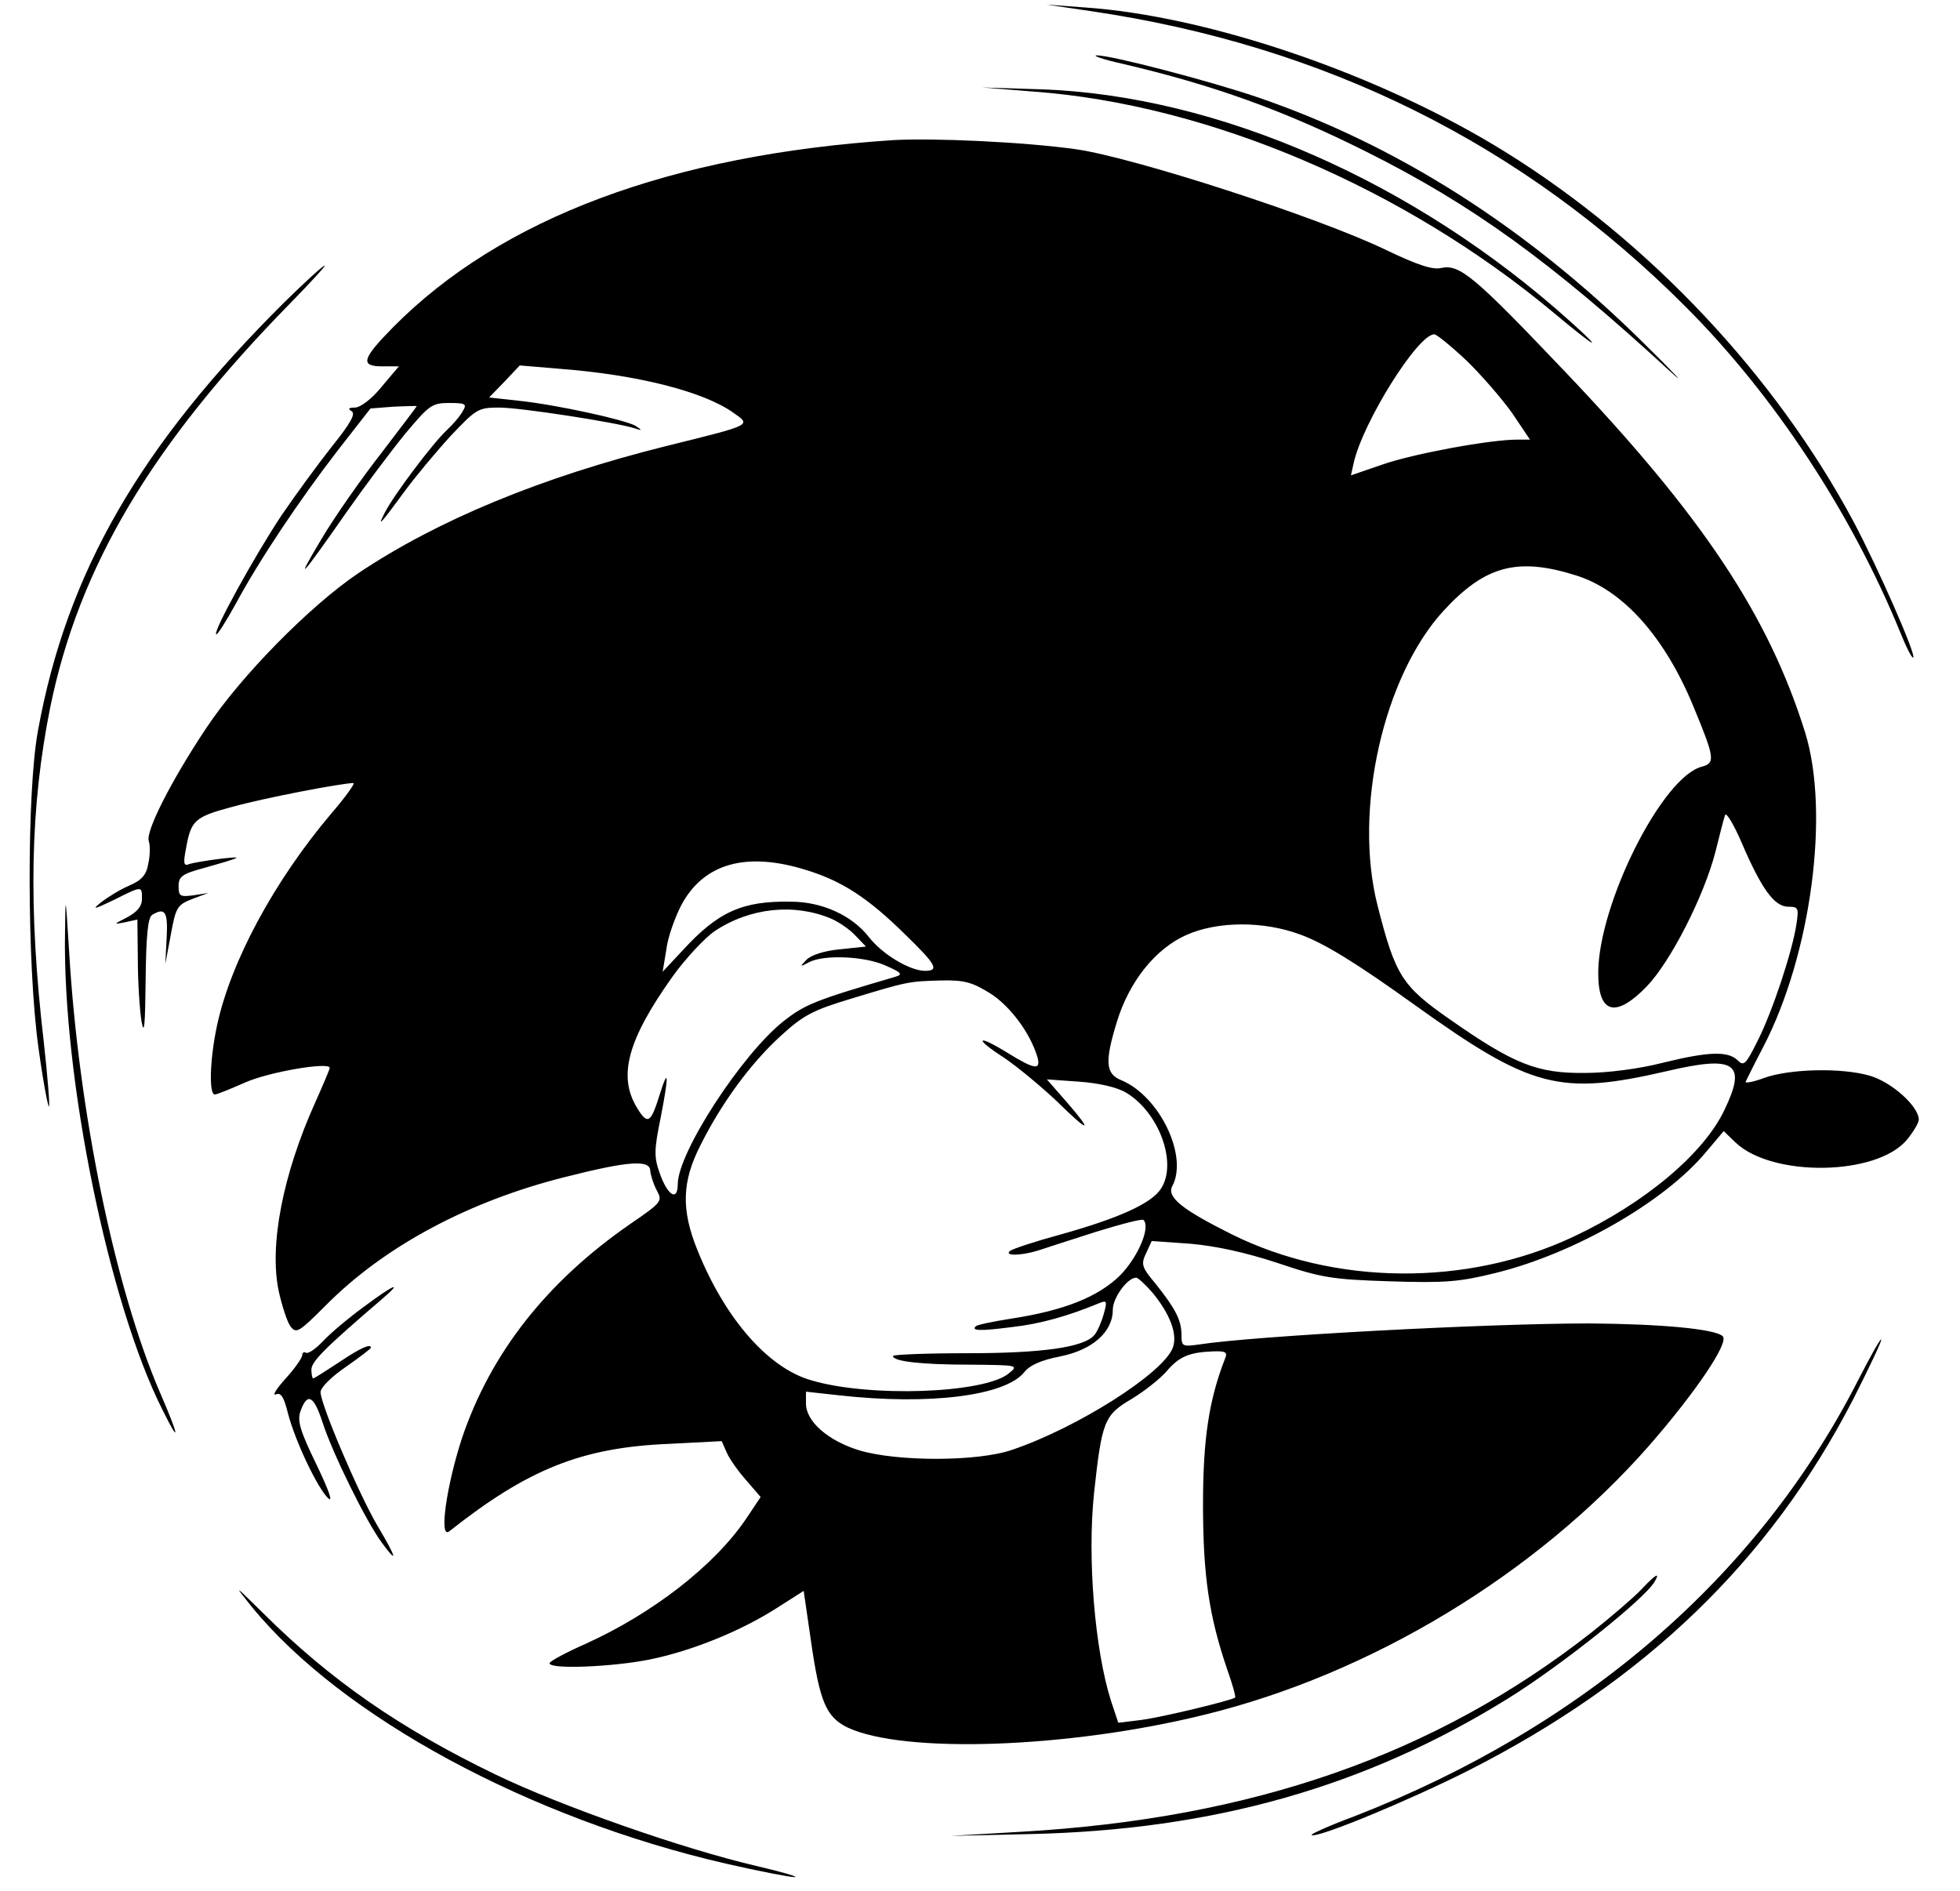 <?xml version="1.0" ?><!DOCTYPE svg  PUBLIC '-//W3C//DTD SVG 20010904//EN'  'http://www.w3.org/TR/2001/REC-SVG-20010904/DTD/svg10.dtd'><svg height="413pt" preserveAspectRatio="xMidYMid meet" version="1.0" viewBox="0 0 428 413" width="428pt" xmlns="http://www.w3.org/2000/svg">
<g fill="#000000" stroke="none" transform="translate(0,413) scale(0.1,-0.1)">
<path d="M2380 4106 c513 -75 946 -290 1301 -646 193 -193 363 -452 469 -712 13 -32 25 -56 28 -54 6 7 -76 194 -130 296 -171 320 -447 613 -759 807 -271 169 -649 299 -924 317 l-80 6 95 -14z"/>
<path d="M2450 3991 c201 -47 353 -102 533 -192 232 -116 402 -239 663 -479 39 -36 13 -8 -58 62 -255 252 -538 432 -843 536 -106 36 -321 92 -350 91 -11 0 14 -9 55 -18z"/>
<path d="M2257 3930 c382 -28 809 -210 1137 -484 92 -77 112 -87 35 -18 -339 305 -769 494 -1157 507 l-127 4 112 -9z"/>
<path d="M1950 3824 c-485 -32 -856 -170 -1092 -409 -68 -69 -72 -85 -23 -85 l36 0 -38 -45 c-21 -26 -46 -45 -58 -45 -14 0 -16 -3 -7 -8 9 -6 -3 -27 -44 -78 -30 -38 -79 -105 -109 -149 -58 -87 -150 -254 -143 -260 2 -3 21 27 42 65 51 95 139 227 224 337 l71 91 51 4 c27 1 50 2 50 1 0 -1 -35 -47 -77 -102 -43 -55 -102 -139 -131 -188 -61 -102 -46 -86 55 59 40 57 97 133 128 171 52 62 58 67 96 67 35 0 39 -2 30 -17 -5 -10 -21 -29 -36 -43 -30 -28 -116 -142 -135 -180 -17 -33 -10 -26 42 45 24 33 70 88 102 123 56 59 60 62 106 62 46 0 253 -32 295 -45 18 -6 18 -5 3 5 -22 13 -171 46 -256 55 l-64 7 34 35 33 35 83 -7 c174 -13 318 -50 383 -96 40 -28 44 -26 -146 -73 -273 -68 -500 -162 -673 -278 -105 -71 -255 -223 -331 -337 -78 -117 -134 -228 -126 -248 3 -9 3 -30 -1 -48 -4 -25 -14 -37 -42 -49 -21 -9 -48 -26 -62 -37 -20 -16 -15 -15 27 5 64 32 63 32 63 3 0 -16 -10 -28 -32 -40 -31 -16 -31 -16 -5 -11 l27 6 1 -88 c0 -49 4 -109 8 -134 6 -33 8 -9 9 89 1 98 5 137 14 143 28 17 35 8 32 -49 l-3 -58 12 64 c11 60 14 65 47 78 l35 13 -32 -5 c-30 -4 -33 -2 -33 20 0 21 8 27 57 40 32 9 63 18 68 21 15 6 -85 -7 -102 -13 -12 -5 -13 2 -7 33 11 63 19 70 101 92 68 19 239 52 265 52 4 0 -17 -30 -49 -67 -125 -148 -219 -323 -249 -462 -16 -75 -18 -151 -5 -151 5 0 34 12 66 26 51 23 185 46 185 32 0 -3 -14 -36 -31 -74 -71 -157 -102 -314 -80 -415 7 -31 18 -65 25 -75 13 -17 18 -14 78 46 127 128 311 227 523 280 138 35 185 38 185 13 1 -10 7 -29 14 -42 13 -24 12 -26 -58 -74 -182 -126 -304 -281 -367 -467 -34 -104 -51 -222 -28 -204 172 136 289 183 479 191 l116 6 11 -25 c6 -14 26 -42 43 -61 l31 -36 -32 -48 c-70 -103 -205 -207 -351 -273 -43 -19 -78 -38 -78 -42 0 -14 138 -8 218 8 94 19 201 63 279 113 l58 37 16 -110 c19 -132 33 -165 79 -188 122 -58 481 -46 778 27 366 89 727 308 973 588 102 117 175 225 161 239 -16 16 -136 27 -292 28 -222 0 -730 -27 -852 -46 -36 -5 -38 -4 -38 21 0 32 -13 57 -56 111 -31 37 -33 43 -21 68 l12 26 85 -6 c56 -5 120 -19 190 -42 95 -32 118 -36 245 -40 122 -4 153 -1 230 18 172 42 371 156 461 265 l38 45 26 -25 c80 -76 308 -73 374 6 14 17 26 37 26 44 0 29 -59 82 -107 96 -62 18 -176 15 -231 -5 -24 -9 -42 -12 -40 -8 2 4 19 39 39 77 104 201 145 510 91 685 -80 256 -224 473 -526 790 -196 206 -228 233 -268 225 -19 -5 -52 6 -121 39 -149 72 -551 202 -677 220 -113 16 -311 25 -400 20z m1252 -481 c33 -32 78 -84 100 -115 l39 -58 -28 0 c-60 0 -227 -31 -293 -54 l-70 -24 6 27 c20 89 140 281 176 281 5 0 37 -26 70 -57z m241 -470 c101 -32 192 -133 255 -286 46 -111 48 -123 19 -131 -87 -21 -227 -301 -227 -451 0 -89 38 -99 106 -29 52 54 125 197 150 294 9 36 18 72 21 80 2 8 19 -20 37 -62 43 -100 71 -138 101 -138 22 0 23 -3 18 -37 -9 -61 -53 -193 -85 -256 -26 -52 -30 -56 -44 -42 -21 20 -63 19 -164 -6 -51 -13 -119 -22 -170 -22 -103 -1 -154 19 -294 117 -105 73 -119 96 -158 249 -53 209 13 500 144 643 91 99 162 118 291 77z m-1682 -643 c78 -24 135 -61 216 -141 67 -65 75 -79 43 -79 -33 0 -93 36 -122 73 -37 48 -103 78 -171 78 -106 2 -159 -22 -236 -106 l-44 -47 8 48 c3 27 19 71 33 98 49 91 142 117 273 76z m54 -106 c16 -7 40 -23 53 -37 l23 -24 -57 -6 c-34 -3 -64 -13 -73 -23 -15 -15 -14 -16 6 -5 33 17 123 13 168 -8 34 -15 37 -19 20 -24 -174 -51 -197 -60 -244 -97 -91 -72 -231 -287 -231 -356 0 -38 -22 -25 -39 23 -13 36 -13 51 2 124 18 93 17 111 -3 47 -19 -61 -26 -65 -49 -27 -42 69 -21 148 78 287 28 39 70 84 92 99 77 51 173 61 254 27z m1025 -35 c52 -19 122 -62 250 -154 254 -182 316 -198 550 -144 149 35 175 18 126 -84 -45 -96 -175 -205 -331 -278 -232 -109 -521 -106 -746 6 -108 54 -142 81 -129 105 35 66 -28 196 -111 231 -35 14 -37 40 -10 128 27 88 84 159 151 189 69 31 170 31 250 1z m-678 -128 c44 -28 87 -86 103 -138 9 -31 -5 -29 -65 8 -68 42 -74 32 -7 -11 28 -19 80 -62 115 -95 71 -70 81 -70 20 0 l-42 48 70 -5 c43 -3 83 -12 103 -24 72 -43 113 -154 76 -210 -21 -32 -91 -64 -220 -100 -55 -15 -104 -31 -110 -36 -12 -11 25 -10 61 1 16 5 73 24 127 41 55 17 101 29 104 26 16 -16 -12 -81 -51 -121 -48 -47 -122 -77 -241 -95 -38 -6 -71 -13 -74 -16 -11 -10 9 -11 78 -2 63 7 123 24 193 53 15 6 16 3 8 -25 -5 -18 -14 -38 -20 -45 -22 -27 -113 -40 -277 -40 -90 0 -163 -3 -163 -6 0 -12 62 -19 169 -19 104 -1 106 -1 84 -19 -53 -44 -305 -53 -432 -15 -94 27 -188 135 -248 284 -36 89 -34 150 7 230 46 92 110 179 175 238 49 45 70 56 153 81 125 38 126 38 198 40 50 1 67 -4 106 -28z m354 -653 c39 -47 56 -92 45 -121 -21 -56 -209 -175 -351 -223 -75 -26 -251 -26 -334 -1 -68 21 -116 63 -116 102 l0 26 73 -8 c197 -22 363 -1 404 51 12 15 37 26 78 34 70 14 115 53 115 102 0 26 32 70 51 70 4 0 20 -15 35 -32z m159 -145 c-35 -90 -48 -175 -48 -318 0 -155 13 -244 53 -361 11 -31 19 -59 17 -61 -7 -6 -159 -43 -206 -49 l-49 -6 -16 48 c-35 110 -52 310 -37 453 17 157 22 171 82 206 28 17 62 44 76 60 28 33 50 42 102 44 28 1 32 -2 26 -16z"/>
<path d="M621 3470 c-314 -312 -475 -589 -538 -935 -25 -134 -24 -515 1 -693 10 -73 21 -131 23 -128 2 2 -3 64 -11 137 -35 299 -30 517 14 736 63 306 221 572 524 881 44 45 78 82 75 82 -4 0 -43 -36 -88 -80z"/>
<path d="M142 2095 c-6 -318 96 -813 213 -1044 39 -79 37 -60 -6 39 -98 228 -177 609 -198 961 -8 127 -8 129 -9 44z"/>
<path d="M794 1276 c-33 -24 -72 -57 -88 -74 -16 -17 -33 -29 -38 -26 -4 3 -8 0 -8 -5 0 -6 -16 -29 -36 -51 -20 -22 -30 -38 -22 -35 12 5 18 -6 27 -42 16 -61 65 -164 88 -185 11 -10 0 20 -26 74 -36 74 -42 95 -35 116 15 42 29 35 48 -23 21 -66 95 -217 130 -264 36 -49 32 -33 -9 36 -40 67 -125 266 -125 293 0 10 23 33 55 55 30 21 55 40 55 42 0 10 -24 -1 -70 -32 -29 -19 -54 -35 -56 -35 -2 0 -4 9 -4 19 0 18 29 47 155 155 48 41 23 30 -41 -18z"/>
<path d="M4057 1115 c-218 -427 -598 -756 -1099 -951 -54 -20 -96 -39 -94 -41 9 -9 210 74 341 140 387 196 659 458 841 810 36 71 64 130 62 132 -2 2 -25 -39 -51 -90z"/>
<path d="M3584 659 c-16 -17 -65 -59 -109 -94 -341 -267 -739 -406 -1245 -435 l-155 -9 175 4 c400 9 732 103 1043 296 116 72 299 218 320 255 13 22 3 17 -29 -17z"/>
<path d="M550 621 c196 -240 606 -462 1037 -561 70 -16 137 -29 148 -29 11 0 -26 11 -82 24 -163 38 -428 131 -571 200 -209 101 -360 206 -506 351 -66 65 -67 66 -26 15z"/>
</g>
</svg>